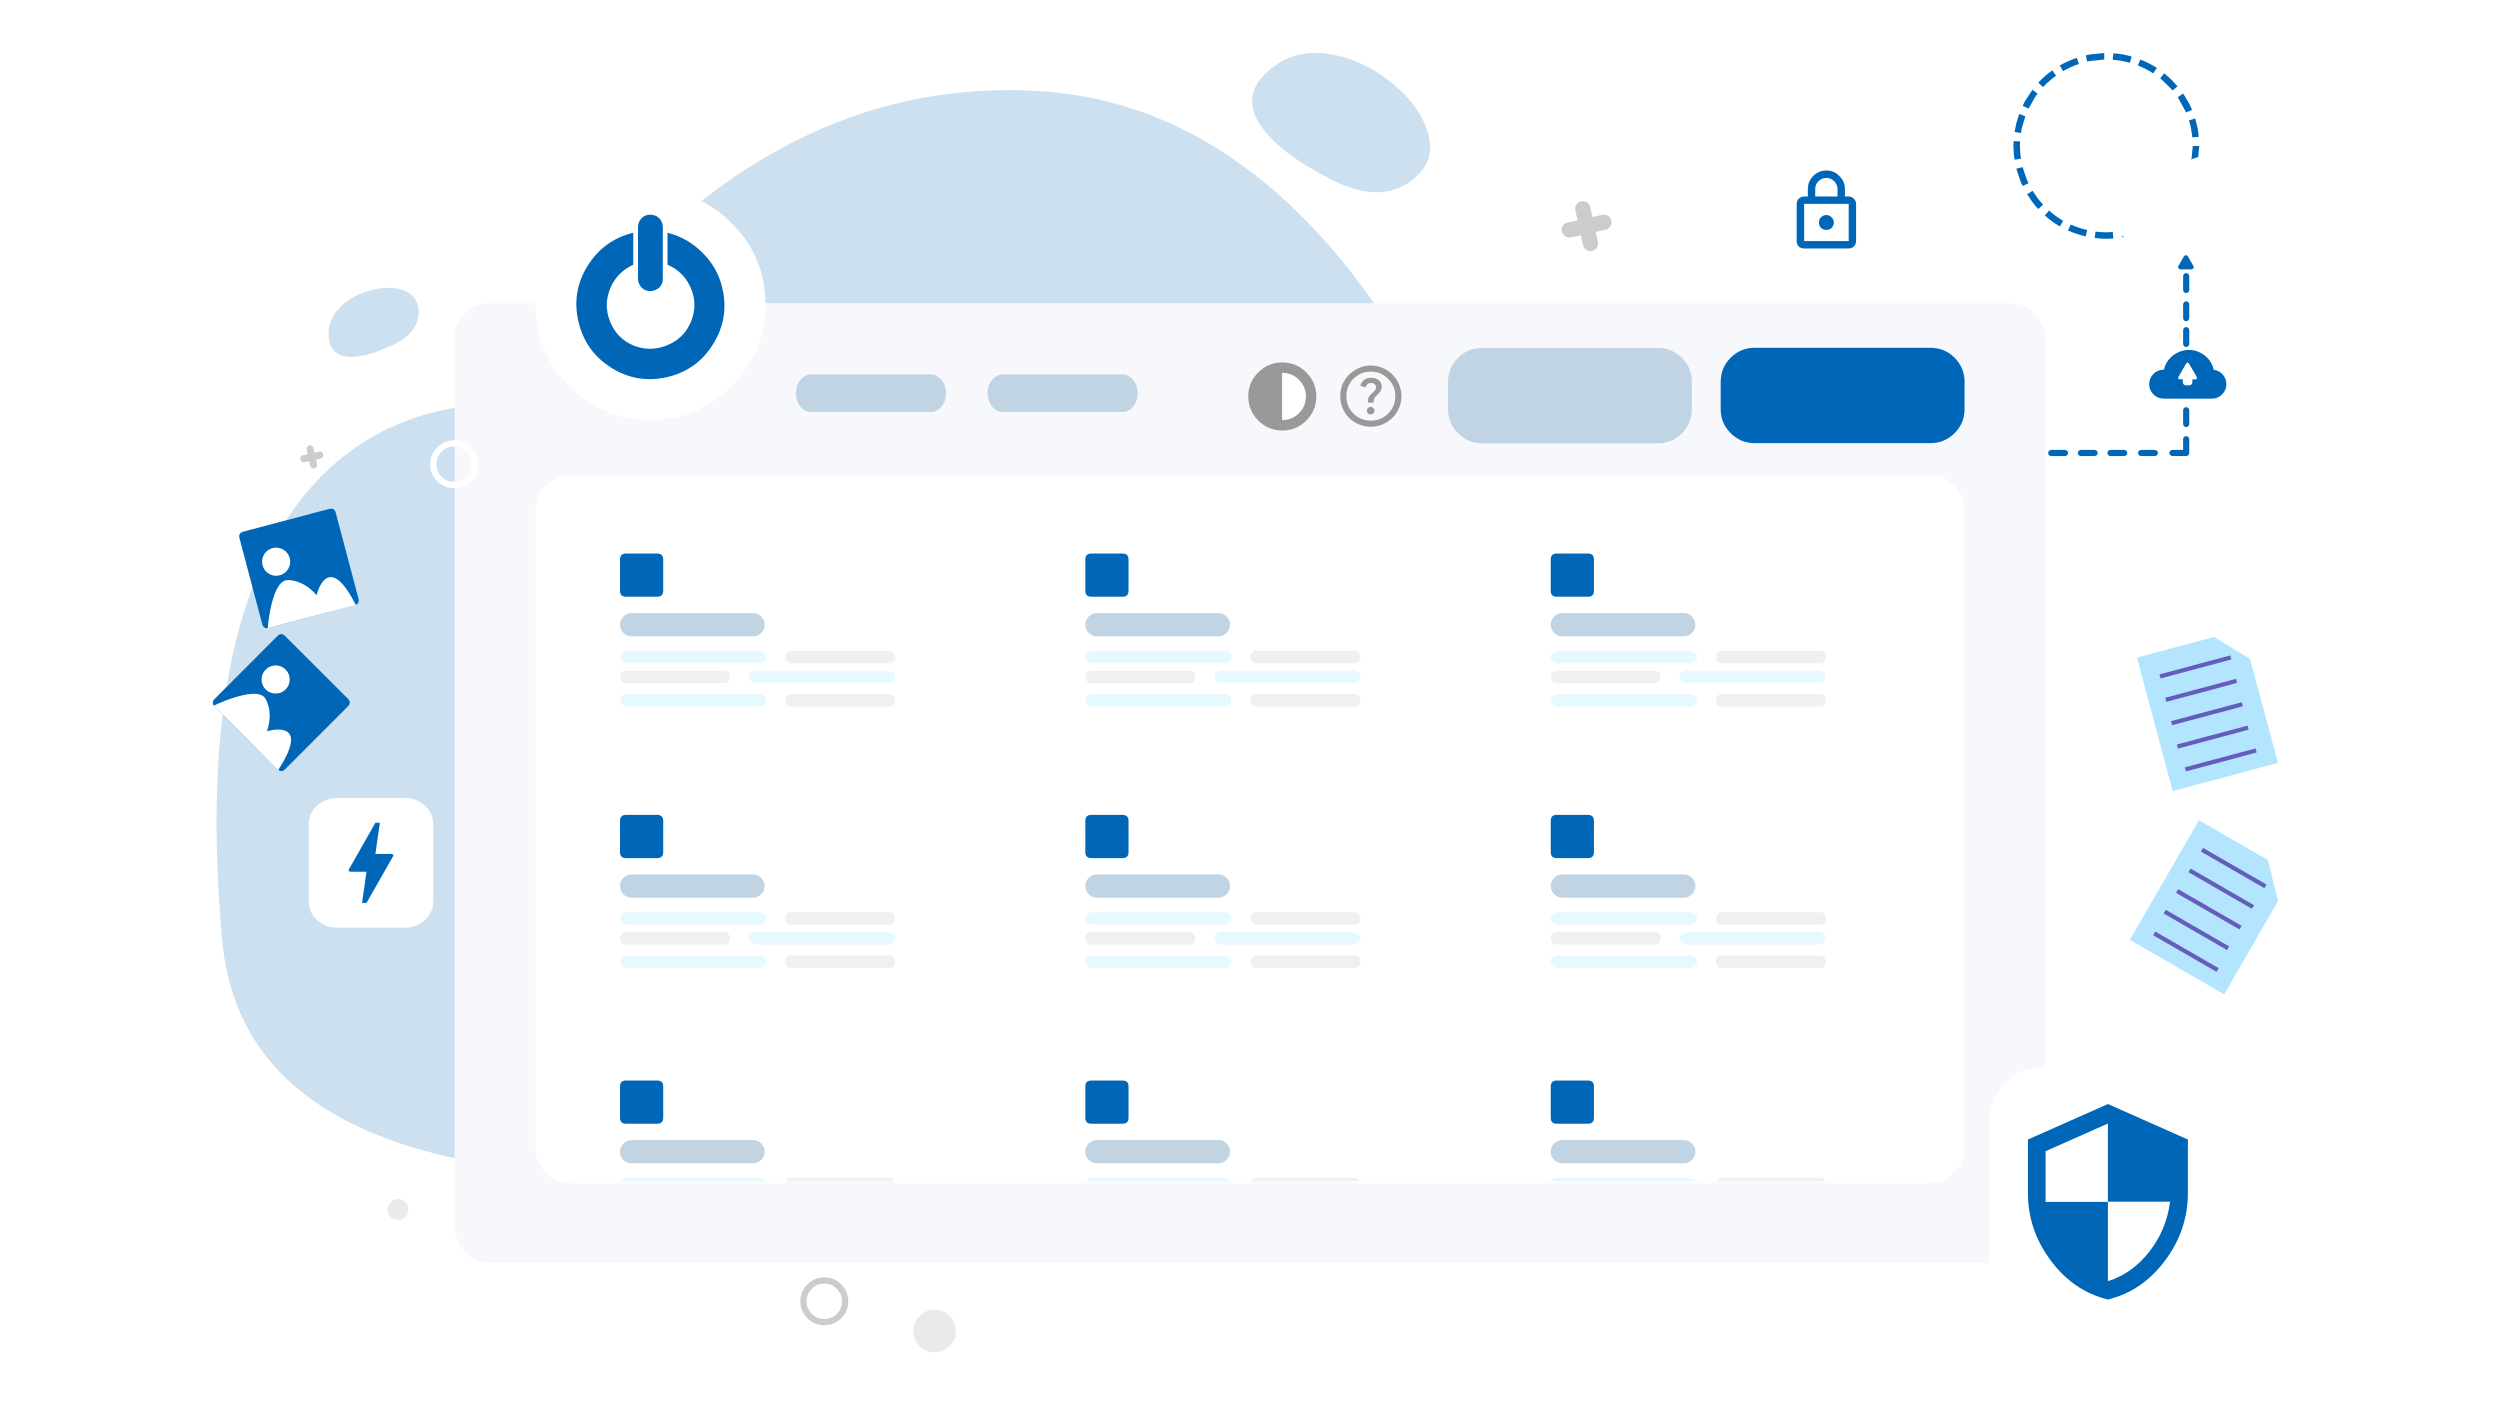 <svg xmlns="http://www.w3.org/2000/svg" preserveAspectRatio="none" width="1200" height="675"><defs><filter id="a" x="-20%" y="-20%" width="140%" height="140%" color-interpolation-filters="sRGB"><feFlood flood-color="#999" flood-opacity="1" result="result1"/><feGaussianBlur in="SourceGraphic" stdDeviation="2,2" result="result2"/><feComposite in2="result2" in="result1" operator="in" result="result3"/><feComposite in2="result3" in="SourceGraphic" result="result4"/></filter><filter id="c" x="-20%" y="-20%" width="140%" height="140%" color-interpolation-filters="sRGB"><feFlood flood-color="#666" flood-opacity=".6" result="result1"/><feGaussianBlur in="SourceGraphic" stdDeviation="1,1" result="result2"/><feComposite in2="result2" in="result1" operator="in" result="result3"/><feComposite in2="result3" in="SourceGraphic" result="result4"/></filter><filter id="d" x="-20%" y="-20%" width="140%" height="140%" color-interpolation-filters="sRGB"><feFlood flood-color="#666" flood-opacity="1" result="result1"/><feGaussianBlur in="SourceGraphic" stdDeviation="2,2" result="result2"/><feComposite in2="result2" in="result1" operator="in" result="result3"/><feComposite in2="result3" in="SourceGraphic" result="result4"/></filter><filter id="e" x="-24.776%" y="-24.194%" width="149.551%" height="148.387%" color-interpolation-filters="sRGB"><feFlood flood-color="#666" flood-opacity="1" result="result1"/><feGaussianBlur in="SourceGraphic" stdDeviation="2,2" result="result2"/><feComposite in2="result2" in="result1" operator="in" result="result3"/><feComposite in2="result3" in="SourceGraphic" result="result4"/></filter><filter id="f" x="-22.044%" y="-22.052%" width="144.089%" height="144.105%" color-interpolation-filters="sRGB"><feFlood flood-color="#666" flood-opacity="1" result="result1"/><feGaussianBlur in="SourceGraphic" stdDeviation="2,2" result="result2"/><feComposite in2="result2" in="result1" operator="in" result="result3"/><feComposite in2="result3" in="SourceGraphic" result="result4"/></filter><filter id="g" x="-22.408%" y="-32.016%" width="144.816%" height="164.032%" color-interpolation-filters="sRGB"><feFlood flood-color="#666" flood-opacity="1" result="result1"/><feGaussianBlur in="SourceGraphic" stdDeviation="2,2" result="result2"/><feComposite in2="result2" in="result1" operator="in" result="result3"/><feComposite in2="result3" in="SourceGraphic" result="result4"/></filter></defs><path fill="#0067B8" fill-opacity=".2" d="M178.6 139.2q-8.5 2.05-14.25 7.2-6.45 5.85-6.6 13.35-.2 12.1 11.85 11.55 7-.35 16-4.45l1.7-.7q14.95-6.45 13.5-18.3-.8-6.4-7.6-8.65-6.2-2.1-14.6 0m546.7 112.45q-14.95-7.45-21.15-22.85-27.9-68.25-68.8-113.85-60-66.85-137.55-71.3-82.55-4.7-153.15 46.8-45.9 33.45-79.7 84.4-5.7 8.65-14.7 13.8-8.95 5.15-19.3 5.75-21.9 1.3-41.45 9.85-26.6 11.75-45.35 35.9-50.7 65.4-37.45 211.5 20.8 225.95 780.4 0 .65-14.8-.5-36.4-2.35-43.2-11.65-77.1-13.05-47.45-38.35-69.6-31.5-27.7-80.3-13.95-16.1 4.45-31-2.95m-44.7-167.6q8.85-8.7 4.3-21.9-4.15-12.1-17.1-22.55-13.3-10.65-28.05-13.4-16.55-3-28.25 5.65-18.85 13.85-3.85 31.75 8.65 10.35 25.6 19.45 2.55 1.35 3.3 1.8 27.7 15.3 44.05-.8Z"/><path fill="#F6F8FC" d="M981.85 162.85q0-7.15-5.05-12.25-5.05-5.05-12.2-5.05H235.5q-7.15 0-12.25 5.05-5.05 5.1-5.05 12.25v426.1q0 7.15 5.05 12.2 5.1 5.1 12.25 5.1h729.1q7.15 0 12.2-5.1 5.05-5.05 5.05-12.2v-426.1Z"/><g filter="url(#a)"><path fill="#FFF" d="M273.167 107.161Q256.984 123.344 256.984 146.225q0 22.881 16.183 39.064 16.183 16.183 39.026 16.183 22.881 0 39.064-16.183 16.183-16.183 16.183-39.064 0-22.881-16.183-39.064-16.183-16.183-39.064-16.183-22.842 0-39.026 16.183Z"/><path fill="#0067B8" d="M346.7 138.212q-2.276-9.823-9.477-16.823-6.971-7.173-16.823-9.65v15.325q7.95 3.399 11.349 11.522 3.226 7.95-.173 16.073-3.428 7.95-11.551 11.148-7.921 3.226-16.073 0-7.921-3.399-11.148-11.522-3.197-7.95.202-16.073 3.197-7.547 10.946-11.148V111.74q-14.172 3.428-21.921 15.901-7.749 12.473-4.35 26.847 3.399 14.345 15.872 22.123 12.502 7.749 26.847 4.35 14.374-3.428 21.95-15.901 7.749-12.473 4.35-26.847Z"/><path fill="#0067B8" d="M318.141 109.104q0-2.458-1.702-4.348-1.702-1.702-4.348-1.702-2.458 0-4.159 1.702-1.702 1.891-1.702 4.348v24.578q0 2.458 1.702 4.348 1.702 1.702 4.159 1.702h.189q2.647-.189 4.348-1.891 1.702-1.891 1.512-4.348v-24.388Z"/></g><path fill="#FFF" d="M943 245.4q0-7.15-5.05-12.25-5.1-5.05-12.25-5.05H274.3q-7.15 0-12.2 5.05-5.05 5.1-5.05 12.25v305.3q0 7.15 5.05 12.2 5.05 5.1 12.2 5.1h651.4q7.15 0 12.25-5.1 5.05-5.05 5.05-12.2V245.4Z"/><path fill="#0067B8" d="M942.993 183.268q0-6.741-4.782-11.551-4.811-4.782-11.551-4.782h-84.4q-6.769 0-11.551 4.782-4.782 4.811-4.782 11.551v13.107q0 6.74 4.782 11.522 4.782 4.811 11.551 4.811H926.66q6.74 0 11.551-4.811 4.782-4.782 4.782-11.522V183.268Z"/><path fill="#C0D4E3" d="M812.1 196.45v-13.1q0-6.75-4.75-11.55-4.85-4.8-11.55-4.8h-84.4q-6.8 0-11.55 4.8-4.8 4.8-4.8 11.55v13.1q0 6.75 4.8 11.5 4.75 4.85 11.55 4.85h84.4q6.7 0 11.55-4.85 4.75-4.75 4.75-11.5Z"/><path fill="#999" d="M644.409 184.402q-1.095 2.794-1.095 5.732 0 3.082 1.095 5.732 1.267 2.794 3.169 4.695 1.988 1.988 4.695 3.14 2.65 1.123 5.732 1.123 2.996 0 5.732-1.123 2.708-1.239 4.609-3.14 1.988-1.901 3.169-4.695 1.181-2.794 1.181-5.732 0-2.794-1.181-5.732-1.239-2.708-3.169-4.638-1.901-1.901-4.609-3.14-2.938-1.181-5.732-1.181-2.938 0-5.732 1.181-2.708 1.239-4.695 3.14-1.901 1.93-3.169 4.638m5.214-2.564q3.457-3.457 8.382-3.457 4.839 0 8.296 3.457 3.457 3.457 3.457 8.296 0 4.926-3.457 8.354-3.37 3.399-8.296 3.399-5.012 0-8.382-3.399-3.37-3.37-3.37-8.354 0-4.926 3.37-8.296m6.481 15.267q0 .807.49 1.325.518.519 1.325.519.749 0 1.268-.518.576-.576.576-1.325 0-.662-.576-1.239-.605-.605-1.267-.605-.72 0-1.325.605-.49.518-.49 1.239m-.749-11.09q.086-.576.807-1.383.662-.807 1.988-.807 1.095 0 1.757.663.605.72.605 1.383 0 .72-.461 1.383-.374.605-1.095 1.181-1.613 1.469-1.988 2.218-.374.663-.374 2.621h2.736q0-1.095.202-1.901.374-.807 1.613-1.901.98-.951 1.469-1.757.605-.951.605-2.132 0-2.074-1.556-3.169-1.527-1.095-3.514-1.095-2.132 0-3.457 1.095-1.325 1.095-1.757 2.65l2.42.951ZM615.488 204.134v-27.682q-5.732 0-9.794 4.061-4.062 4.062-4.062 9.765 0 5.732 4.062 9.794 4.062 4.061 9.794 4.061Z"/><path fill="#FFF" d="M629.314 190.278q0-5.704-4.062-9.765t-9.765-4.062v27.682q5.704 0 9.765-4.061 4.062-4.062 4.062-9.794Z"/><path stroke="#999" stroke-width="5" stroke-linejoin="round" stroke-linecap="round" fill="none" d="M615.512 176.468q5.703 0 9.765 4.062 4.061 4.061 4.061 9.765 0 5.732-4.061 9.794-4.062 4.061-9.765 4.061-5.732 0-9.794-4.061-4.062-4.062-4.062-9.794 0-5.704 4.062-9.765 4.061-4.062 9.794-4.062Z"/><path fill="#C0D4E3" d="M384.2 182.346q-2.15 2.683-2.15 6.403t2.15 6.403q2.2 2.622 5.25 2.622h57.25q3.05 0 5.2-2.622 2.2-2.683 2.2-6.403 0-3.72-2.2-6.403-2.15-2.622-5.2-2.622h-57.25q-3.05 0-5.25 2.622ZM546.1 188.749q0-3.72-2.2-6.403-2.15-2.622-5.2-2.622h-57.25q-3.05 0-5.25 2.622-2.15 2.683-2.15 6.403 0 3.72 2.15 6.403 2.2 2.622 5.25 2.622h57.25q3.05 0 5.2-2.622 2.2-2.683 2.2-6.403Z"/><mask id="b"><path fill="#FFF" d="M1618.85 321.5q-8.8-8.8-21.2-8.8H466.95q-12.4 0-21.2 8.8-8.8 8.8-8.8 21.2v530q0 12.35 8.8 21.15 8.8 8.8 21.2 8.8h1130.7q12.4 0 21.2-8.8 8.8-8.8 8.8-21.15v-530q0-12.4-8.8-21.2Z" transform="translate(5.3 47.2) scale(.576)"/></mask><g mask="url(#b)"><g filter="url(#c)"><path fill="#FFF" d="M475.565 266.733q0-7.144-5.07-12.213t-12.214-5.07H294.983q-7.144 0-12.213 5.07T277.7 266.733v66.743q0 7.144 5.07 12.213t12.213 5.07H458.282q7.144 0 12.214-5.07t5.07-12.213v-66.743Z"/><path fill="#0067B8" d="M318.345 268.577q0-2.881-2.881-2.881h-14.979q-2.881 0-2.881 2.881v14.979q0 2.881 2.881 2.881h14.979q2.881 0 2.881-2.881v-14.979Z"/><path fill="#C0D4E3" d="M365.384 303.806q1.642-1.642 1.642-3.946 0-2.304-1.642-3.946-1.642-1.642-3.946-1.642H303.193q-2.304 0-3.946 1.642-1.642 1.642-1.642 3.946 0 2.304 1.642 3.946 1.642 1.642 3.946 1.642h58.245q2.304 0 3.946-1.642Z"/><path fill="#E6F9FF" d="M366.738 313.273q-1.066-.88-2.564-.88h-62.94q-1.498 0-2.564.88-1.066.88-1.066 2.118v.024q0 1.237 1.066 2.118 1.066.88 2.564.88h62.94q1.498 0 2.564-.88 1.066-.88 1.066-2.118v-.024q0-1.237-1.066-2.118Z"/><path fill="#F0F0F0" d="M377.684 317.546q.807.864 1.93.864h47.328q1.123 0 1.901-.864.806-.893.806-2.132v-.029q0-1.239-.806-2.103-.778-.893-1.901-.893H379.614q-1.123 0-1.93.893-.806.864-.806 2.103v.029q0 1.239.806 2.132Z"/><path fill="#E6F9FF" d="M428.583 322.818q-1.066-.893-2.564-.893h-62.94q-1.498 0-2.564.893-1.066.864-1.066 2.103v.029q0 1.239 1.066 2.132 1.066.864 2.564.864h62.94q1.498 0 2.564-.864 1.066-.893 1.066-2.132v-.029q0-1.239-1.066-2.103Z"/><path fill="#F0F0F0" d="M349.57 327.081q-.806.864-1.93.864h-47.327q-1.123 0-1.901-.864-.807-.893-.807-2.132v-.029q0-1.239.807-2.103.778-.893 1.901-.893h47.328q1.123 0 1.93.893.806.864.806 2.103v.029q0 1.239-.807 2.132Z"/><path fill="#E6F9FF" d="M366.738 334.042q-1.066-.88-2.564-.88h-62.94q-1.498 0-2.564.88-1.066.88-1.066 2.118v.024q0 1.237 1.066 2.118 1.066.88 2.564.88h62.94q1.498 0 2.564-.88 1.066-.88 1.066-2.118v-.024q0-1.237-1.066-2.118Z"/><path fill="#F0F0F0" d="M377.684 338.315q.807.864 1.93.864h47.328q1.123 0 1.901-.864.806-.893.806-2.132v-.029q0-1.239-.806-2.103-.778-.893-1.901-.893H379.614q-1.123 0-1.93.893-.806.864-.806 2.103v.029q0 1.239.806 2.132Z"/></g><g filter="url(#c)"><path fill="#FFF" d="M698.915 266.733q0-7.144-5.07-12.213t-12.214-5.07H518.333q-7.144 0-12.213 5.07t-5.07 12.213v66.743q0 7.144 5.07 12.213t12.213 5.07H681.632q7.144 0 12.214-5.07t5.07-12.213v-66.743Z"/><path fill="#0067B8" d="M541.695 268.577q0-2.881-2.881-2.881h-14.979q-2.881 0-2.881 2.881v14.979q0 2.881 2.881 2.881h14.979q2.881 0 2.881-2.881v-14.979Z"/><path fill="#C0D4E3" d="M588.734 303.806q1.642-1.642 1.642-3.946 0-2.304-1.642-3.946-1.642-1.642-3.946-1.642H526.543q-2.304 0-3.946 1.642-1.642 1.642-1.642 3.946 0 2.304 1.642 3.946 1.642 1.642 3.946 1.642h58.245q2.304 0 3.946-1.642Z"/><path fill="#E6F9FF" d="M590.088 313.273q-1.066-.88-2.564-.88h-62.94q-1.498 0-2.564.88-1.066.88-1.066 2.118v.024q0 1.237 1.066 2.118 1.066.88 2.564.88h62.94q1.498 0 2.564-.88 1.066-.88 1.066-2.118v-.024q0-1.237-1.066-2.118Z"/><path fill="#F0F0F0" d="M601.034 317.546q.807.864 1.93.864h47.328q1.123 0 1.901-.864.806-.893.806-2.132v-.029q0-1.239-.806-2.103-.778-.893-1.901-.893H602.964q-1.123 0-1.93.893-.806.864-.806 2.103v.029q0 1.239.806 2.132Z"/><path fill="#E6F9FF" d="M651.933 322.818q-1.066-.893-2.564-.893h-62.94q-1.498 0-2.564.893-1.066.864-1.066 2.103v.029q0 1.239 1.066 2.132 1.066.864 2.564.864h62.94q1.498 0 2.564-.864 1.066-.893 1.066-2.132v-.029q0-1.239-1.066-2.103Z"/><path fill="#F0F0F0" d="M572.92 327.081q-.806.864-1.93.864h-47.327q-1.123 0-1.901-.864-.807-.893-.807-2.132v-.029q0-1.239.807-2.103.778-.893 1.901-.893h47.328q1.123 0 1.93.893.806.864.806 2.103v.029q0 1.239-.807 2.132Z"/><path fill="#E6F9FF" d="M590.088 334.042q-1.066-.88-2.564-.88h-62.94q-1.498 0-2.564.88-1.066.88-1.066 2.118v.024q0 1.237 1.066 2.118 1.066.88 2.564.88h62.94q1.498 0 2.564-.88 1.066-.88 1.066-2.118v-.024q0-1.237-1.066-2.118Z"/><path fill="#F0F0F0" d="M601.034 338.315q.807.864 1.93.864h47.328q1.123 0 1.901-.864.806-.893.806-2.132v-.029q0-1.239-.806-2.103-.778-.893-1.901-.893H602.964q-1.123 0-1.93.893-.806.864-.806 2.103v.029q0 1.239.806 2.132Z"/></g><g filter="url(#c)"><path fill="#FFF" d="M922.315 266.733q0-7.144-5.07-12.213t-12.214-5.07H741.733q-7.144 0-12.213 5.07t-5.07 12.213v66.743q0 7.144 5.07 12.213t12.213 5.07H905.032q7.144 0 12.214-5.07t5.07-12.213v-66.743Z"/><path fill="#0067B8" d="M765.095 268.577q0-2.881-2.881-2.881h-14.979q-2.881 0-2.881 2.881v14.979q0 2.881 2.881 2.881h14.979q2.881 0 2.881-2.881v-14.979Z"/><path fill="#C0D4E3" d="M812.134 303.806q1.642-1.642 1.642-3.946 0-2.304-1.642-3.946-1.642-1.642-3.946-1.642H749.943q-2.304 0-3.946 1.642-1.642 1.642-1.642 3.946 0 2.304 1.642 3.946 1.642 1.642 3.946 1.642h58.245q2.304 0 3.946-1.642Z"/><path fill="#E6F9FF" d="M813.488 313.273q-1.066-.88-2.564-.88h-62.94q-1.498 0-2.564.88-1.066.88-1.066 2.118v.024q0 1.237 1.066 2.118 1.066.88 2.564.88h62.94q1.498 0 2.564-.88 1.066-.88 1.066-2.118v-.024q0-1.237-1.066-2.118Z"/><path fill="#F0F0F0" d="M824.434 317.546q.807.864 1.93.864h47.328q1.123 0 1.901-.864.806-.893.806-2.132v-.029q0-1.239-.806-2.103-.778-.893-1.901-.893H826.364q-1.123 0-1.93.893-.806.864-.806 2.103v.029q0 1.239.806 2.132Z"/><path fill="#E6F9FF" d="M875.333 322.818q-1.066-.893-2.564-.893h-62.94q-1.498 0-2.564.893-1.066.864-1.066 2.103v.029q0 1.239 1.066 2.132 1.066.864 2.564.864h62.94q1.498 0 2.564-.864 1.066-.893 1.066-2.132v-.029q0-1.239-1.066-2.103Z"/><path fill="#F0F0F0" d="M796.32 327.081q-.806.864-1.93.864h-47.327q-1.123 0-1.901-.864-.807-.893-.807-2.132v-.029q0-1.239.807-2.103.778-.893 1.901-.893h47.328q1.123 0 1.93.893.806.864.806 2.103v.029q0 1.239-.807 2.132Z"/><path fill="#E6F9FF" d="M813.488 334.042q-1.066-.88-2.564-.88h-62.94q-1.498 0-2.564.88-1.066.88-1.066 2.118v.024q0 1.237 1.066 2.118 1.066.88 2.564.88h62.94q1.498 0 2.564-.88 1.066-.88 1.066-2.118v-.024q0-1.237-1.066-2.118Z"/><path fill="#F0F0F0" d="M824.434 338.315q.807.864 1.93.864h47.328q1.123 0 1.901-.864.806-.893.806-2.132v-.029q0-1.239-.806-2.103-.778-.893-1.901-.893H826.364q-1.123 0-1.93.893-.806.864-.806 2.103v.029q0 1.239.806 2.132Z"/></g><g filter="url(#c)"><path fill="#FFF" d="M475.565 392.183q0-7.144-5.07-12.213T458.282 374.9H294.983q-7.144 0-12.213 5.07T277.7 392.183v66.743q0 7.144 5.07 12.213t12.213 5.07H458.282q7.144 0 12.214-5.07t5.07-12.213v-66.743Z"/><path fill="#0067B8" d="M318.345 394.027q0-2.881-2.881-2.881h-14.979q-2.881 0-2.881 2.881v14.979q0 2.881 2.881 2.881h14.979q2.881 0 2.881-2.881v-14.979Z"/><path fill="#C0D4E3" d="M365.384 429.256q1.642-1.642 1.642-3.946 0-2.304-1.642-3.946-1.642-1.642-3.946-1.642H303.193q-2.304 0-3.946 1.642-1.642 1.642-1.642 3.946 0 2.304 1.642 3.946 1.642 1.642 3.946 1.642h58.245q2.304 0 3.946-1.642Z"/><path fill="#E6F9FF" d="M366.738 438.723q-1.066-.88-2.564-.88h-62.94q-1.498 0-2.564.88-1.066.88-1.066 2.118v.024q0 1.237 1.066 2.118 1.066.88 2.564.88h62.94q1.498 0 2.564-.88 1.066-.88 1.066-2.118v-.024q0-1.237-1.066-2.118Z"/><path fill="#F0F0F0" d="M377.684 442.996q.807.864 1.93.864h47.328q1.123 0 1.901-.864.806-.893.806-2.132v-.029q0-1.239-.806-2.103-.778-.893-1.901-.893H379.614q-1.123 0-1.93.893-.806.864-.806 2.103v.029q0 1.239.806 2.132Z"/><path fill="#E6F9FF" d="M428.583 448.268q-1.066-.893-2.564-.893h-62.94q-1.498 0-2.564.893-1.066.864-1.066 2.103v.029q0 1.239 1.066 2.132 1.066.864 2.564.864h62.94q1.498 0 2.564-.864 1.066-.893 1.066-2.132v-.029q0-1.239-1.066-2.103Z"/><path fill="#F0F0F0" d="M349.57 452.531q-.806.864-1.93.864h-47.327q-1.123 0-1.901-.864-.807-.893-.807-2.132v-.029q0-1.239.807-2.103.778-.893 1.901-.893h47.328q1.123 0 1.93.893.806.864.806 2.103v.029q0 1.239-.807 2.132Z"/><path fill="#E6F9FF" d="M366.738 459.492q-1.066-.88-2.564-.88h-62.94q-1.498 0-2.564.88-1.066.88-1.066 2.118v.024q0 1.237 1.066 2.118 1.066.88 2.564.88h62.94q1.498 0 2.564-.88 1.066-.88 1.066-2.118v-.024q0-1.237-1.066-2.118Z"/><path fill="#F0F0F0" d="M377.684 463.765q.807.864 1.93.864h47.328q1.123 0 1.901-.864.806-.893.806-2.132v-.029q0-1.239-.806-2.103-.778-.893-1.901-.893H379.614q-1.123 0-1.93.893-.806.864-.806 2.103v.029q0 1.239.806 2.132Z"/></g><g filter="url(#c)"><path fill="#FFF" d="M698.915 392.183q0-7.144-5.07-12.213T681.632 374.9H518.333q-7.144 0-12.213 5.07t-5.07 12.213v66.743q0 7.144 5.07 12.213t12.213 5.07H681.632q7.144 0 12.214-5.07t5.07-12.213v-66.743Z"/><path fill="#0067B8" d="M541.695 394.027q0-2.881-2.881-2.881h-14.979q-2.881 0-2.881 2.881v14.979q0 2.881 2.881 2.881h14.979q2.881 0 2.881-2.881v-14.979Z"/><path fill="#C0D4E3" d="M588.734 429.256q1.642-1.642 1.642-3.946 0-2.304-1.642-3.946-1.642-1.642-3.946-1.642H526.543q-2.304 0-3.946 1.642-1.642 1.642-1.642 3.946 0 2.304 1.642 3.946 1.642 1.642 3.946 1.642h58.245q2.304 0 3.946-1.642Z"/><path fill="#E6F9FF" d="M590.088 438.723q-1.066-.88-2.564-.88h-62.94q-1.498 0-2.564.88-1.066.88-1.066 2.118v.024q0 1.237 1.066 2.118 1.066.88 2.564.88h62.94q1.498 0 2.564-.88 1.066-.88 1.066-2.118v-.024q0-1.237-1.066-2.118Z"/><path fill="#F0F0F0" d="M601.034 442.996q.807.864 1.93.864h47.328q1.123 0 1.901-.864.806-.893.806-2.132v-.029q0-1.239-.806-2.103-.778-.893-1.901-.893H602.964q-1.123 0-1.93.893-.806.864-.806 2.103v.029q0 1.239.806 2.132Z"/><path fill="#E6F9FF" d="M651.933 448.268q-1.066-.893-2.564-.893h-62.94q-1.498 0-2.564.893-1.066.864-1.066 2.103v.029q0 1.239 1.066 2.132 1.066.864 2.564.864h62.94q1.498 0 2.564-.864 1.066-.893 1.066-2.132v-.029q0-1.239-1.066-2.103Z"/><path fill="#F0F0F0" d="M572.92 452.531q-.806.864-1.93.864h-47.327q-1.123 0-1.901-.864-.807-.893-.807-2.132v-.029q0-1.239.807-2.103.778-.893 1.901-.893h47.328q1.123 0 1.93.893.806.864.806 2.103v.029q0 1.239-.807 2.132Z"/><path fill="#E6F9FF" d="M590.088 459.492q-1.066-.88-2.564-.88h-62.94q-1.498 0-2.564.88-1.066.88-1.066 2.118v.024q0 1.237 1.066 2.118 1.066.88 2.564.88h62.94q1.498 0 2.564-.88 1.066-.88 1.066-2.118v-.024q0-1.237-1.066-2.118Z"/><path fill="#F0F0F0" d="M601.034 463.765q.807.864 1.93.864h47.328q1.123 0 1.901-.864.806-.893.806-2.132v-.029q0-1.239-.806-2.103-.778-.893-1.901-.893H602.964q-1.123 0-1.93.893-.806.864-.806 2.103v.029q0 1.239.806 2.132Z"/></g><g filter="url(#c)"><path fill="#FFF" d="M922.315 392.183q0-7.144-5.07-12.213T905.032 374.9H741.733q-7.144 0-12.213 5.07t-5.07 12.213v66.743q0 7.144 5.07 12.213t12.213 5.07H905.032q7.144 0 12.214-5.07t5.07-12.213v-66.743Z"/><path fill="#0067B8" d="M765.095 394.027q0-2.881-2.881-2.881h-14.979q-2.881 0-2.881 2.881v14.979q0 2.881 2.881 2.881h14.979q2.881 0 2.881-2.881v-14.979Z"/><path fill="#C0D4E3" d="M812.134 429.256q1.642-1.642 1.642-3.946 0-2.304-1.642-3.946-1.642-1.642-3.946-1.642H749.943q-2.304 0-3.946 1.642-1.642 1.642-1.642 3.946 0 2.304 1.642 3.946 1.642 1.642 3.946 1.642h58.245q2.304 0 3.946-1.642Z"/><path fill="#E6F9FF" d="M813.488 438.723q-1.066-.88-2.564-.88h-62.94q-1.498 0-2.564.88-1.066.88-1.066 2.118v.024q0 1.237 1.066 2.118 1.066.88 2.564.88h62.94q1.498 0 2.564-.88 1.066-.88 1.066-2.118v-.024q0-1.237-1.066-2.118Z"/><path fill="#F0F0F0" d="M824.434 442.996q.807.864 1.93.864h47.328q1.123 0 1.901-.864.806-.893.806-2.132v-.029q0-1.239-.806-2.103-.778-.893-1.901-.893H826.364q-1.123 0-1.93.893-.806.864-.806 2.103v.029q0 1.239.806 2.132Z"/><path fill="#E6F9FF" d="M875.333 448.268q-1.066-.893-2.564-.893h-62.94q-1.498 0-2.564.893-1.066.864-1.066 2.103v.029q0 1.239 1.066 2.132 1.066.864 2.564.864h62.94q1.498 0 2.564-.864 1.066-.893 1.066-2.132v-.029q0-1.239-1.066-2.103Z"/><path fill="#F0F0F0" d="M796.32 452.531q-.806.864-1.93.864h-47.327q-1.123 0-1.901-.864-.807-.893-.807-2.132v-.029q0-1.239.807-2.103.778-.893 1.901-.893h47.328q1.123 0 1.93.893.806.864.806 2.103v.029q0 1.239-.807 2.132Z"/><path fill="#E6F9FF" d="M813.488 459.492q-1.066-.88-2.564-.88h-62.94q-1.498 0-2.564.88-1.066.88-1.066 2.118v.024q0 1.237 1.066 2.118 1.066.88 2.564.88h62.94q1.498 0 2.564-.88 1.066-.88 1.066-2.118v-.024q0-1.237-1.066-2.118Z"/><path fill="#F0F0F0" d="M824.434 463.765q.807.864 1.93.864h47.328q1.123 0 1.901-.864.806-.893.806-2.132v-.029q0-1.239-.806-2.103-.778-.893-1.901-.893H826.364q-1.123 0-1.93.893-.806.864-.806 2.103v.029q0 1.239.806 2.132Z"/></g><g filter="url(#c)"><path fill="#FFF" d="M475.565 519.683q0-7.144-5.07-12.213T458.282 502.4H294.983q-7.144 0-12.213 5.07T277.7 519.683v66.743q0 7.144 5.07 12.213t12.213 5.07H458.282q7.144 0 12.214-5.07t5.07-12.213v-66.743Z"/><path fill="#0067B8" d="M318.345 521.527q0-2.881-2.881-2.881h-14.979q-2.881 0-2.881 2.881v14.979q0 2.881 2.881 2.881h14.979q2.881 0 2.881-2.881v-14.979Z"/><path fill="#C0D4E3" d="M365.384 556.756q1.642-1.642 1.642-3.946 0-2.304-1.642-3.946-1.642-1.642-3.946-1.642H303.193q-2.304 0-3.946 1.642-1.642 1.642-1.642 3.946 0 2.304 1.642 3.946 1.642 1.642 3.946 1.642h58.245q2.304 0 3.946-1.642Z"/><path fill="#E6F9FF" d="M366.738 566.223q-1.066-.88-2.564-.88h-62.94q-1.498 0-2.564.88-1.066.88-1.066 2.118v.024q0 1.237 1.066 2.118 1.066.88 2.564.88h62.94q1.498 0 2.564-.88 1.066-.88 1.066-2.118v-.024q0-1.237-1.066-2.118Z"/><path fill="#F0F0F0" d="M377.684 570.496q.807.864 1.93.864h47.328q1.123 0 1.901-.864.806-.893.806-2.132v-.029q0-1.239-.806-2.103-.778-.893-1.901-.893H379.614q-1.123 0-1.93.893-.806.864-.806 2.103v.029q0 1.239.806 2.132Z"/><path fill="#E6F9FF" d="M428.583 575.768q-1.066-.893-2.564-.893h-62.94q-1.498 0-2.564.893-1.066.864-1.066 2.103v.029q0 1.239 1.066 2.132 1.066.864 2.564.864h62.94q1.498 0 2.564-.864 1.066-.893 1.066-2.132v-.029q0-1.239-1.066-2.103Z"/><path fill="#F0F0F0" d="M349.57 580.031q-.806.864-1.93.864h-47.327q-1.123 0-1.901-.864-.807-.893-.807-2.132v-.029q0-1.239.807-2.103.778-.893 1.901-.893h47.328q1.123 0 1.93.893.806.864.806 2.103v.029q0 1.239-.807 2.132Z"/><path fill="#E6F9FF" d="M366.738 586.992q-1.066-.88-2.564-.88h-62.94q-1.498 0-2.564.88-1.066.88-1.066 2.118v.024q0 1.237 1.066 2.118 1.066.88 2.564.88h62.94q1.498 0 2.564-.88 1.066-.88 1.066-2.118v-.024q0-1.237-1.066-2.118Z"/><path fill="#F0F0F0" d="M377.684 591.265q.807.864 1.93.864h47.328q1.123 0 1.901-.864.806-.893.806-2.132v-.029q0-1.239-.806-2.103-.778-.893-1.901-.893H379.614q-1.123 0-1.93.893-.806.864-.806 2.103v.029q0 1.239.806 2.132Z"/></g><g filter="url(#c)"><path fill="#FFF" d="M698.915 519.683q0-7.144-5.07-12.213T681.632 502.4H518.333q-7.144 0-12.213 5.07t-5.07 12.213v66.743q0 7.144 5.07 12.213t12.213 5.07H681.632q7.144 0 12.214-5.07t5.07-12.213v-66.743Z"/><path fill="#0067B8" d="M541.695 521.527q0-2.881-2.881-2.881h-14.979q-2.881 0-2.881 2.881v14.979q0 2.881 2.881 2.881h14.979q2.881 0 2.881-2.881v-14.979Z"/><path fill="#C0D4E3" d="M588.734 556.756q1.642-1.642 1.642-3.946 0-2.304-1.642-3.946-1.642-1.642-3.946-1.642H526.543q-2.304 0-3.946 1.642-1.642 1.642-1.642 3.946 0 2.304 1.642 3.946 1.642 1.642 3.946 1.642h58.245q2.304 0 3.946-1.642Z"/><path fill="#E6F9FF" d="M590.088 566.223q-1.066-.88-2.564-.88h-62.94q-1.498 0-2.564.88-1.066.88-1.066 2.118v.024q0 1.237 1.066 2.118 1.066.88 2.564.88h62.94q1.498 0 2.564-.88 1.066-.88 1.066-2.118v-.024q0-1.237-1.066-2.118Z"/><path fill="#F0F0F0" d="M601.034 570.496q.807.864 1.93.864h47.328q1.123 0 1.901-.864.806-.893.806-2.132v-.029q0-1.239-.806-2.103-.778-.893-1.901-.893H602.964q-1.123 0-1.93.893-.806.864-.806 2.103v.029q0 1.239.806 2.132Z"/><path fill="#E6F9FF" d="M651.933 575.768q-1.066-.893-2.564-.893h-62.94q-1.498 0-2.564.893-1.066.864-1.066 2.103v.029q0 1.239 1.066 2.132 1.066.864 2.564.864h62.94q1.498 0 2.564-.864 1.066-.893 1.066-2.132v-.029q0-1.239-1.066-2.103Z"/><path fill="#F0F0F0" d="M572.92 580.031q-.806.864-1.93.864h-47.327q-1.123 0-1.901-.864-.807-.893-.807-2.132v-.029q0-1.239.807-2.103.778-.893 1.901-.893h47.328q1.123 0 1.93.893.806.864.806 2.103v.029q0 1.239-.807 2.132Z"/><path fill="#E6F9FF" d="M590.088 586.992q-1.066-.88-2.564-.88h-62.94q-1.498 0-2.564.88-1.066.88-1.066 2.118v.024q0 1.237 1.066 2.118 1.066.88 2.564.88h62.94q1.498 0 2.564-.88 1.066-.88 1.066-2.118v-.024q0-1.237-1.066-2.118Z"/><path fill="#F0F0F0" d="M601.034 591.265q.807.864 1.93.864h47.328q1.123 0 1.901-.864.806-.893.806-2.132v-.029q0-1.239-.806-2.103-.778-.893-1.901-.893H602.964q-1.123 0-1.93.893-.806.864-.806 2.103v.029q0 1.239.806 2.132Z"/></g><g filter="url(#c)"><path fill="#FFF" d="M922.315 519.683q0-7.144-5.07-12.213T905.032 502.4H741.733q-7.144 0-12.213 5.07t-5.07 12.213v66.743q0 7.144 5.07 12.213t12.213 5.07H905.032q7.144 0 12.214-5.07t5.07-12.213v-66.743Z"/><path fill="#0067B8" d="M765.095 521.527q0-2.881-2.881-2.881h-14.979q-2.881 0-2.881 2.881v14.979q0 2.881 2.881 2.881h14.979q2.881 0 2.881-2.881v-14.979Z"/><path fill="#C0D4E3" d="M812.134 556.756q1.642-1.642 1.642-3.946 0-2.304-1.642-3.946-1.642-1.642-3.946-1.642H749.943q-2.304 0-3.946 1.642-1.642 1.642-1.642 3.946 0 2.304 1.642 3.946 1.642 1.642 3.946 1.642h58.245q2.304 0 3.946-1.642Z"/><path fill="#E6F9FF" d="M813.488 566.223q-1.066-.88-2.564-.88h-62.94q-1.498 0-2.564.88-1.066.88-1.066 2.118v.024q0 1.237 1.066 2.118 1.066.88 2.564.88h62.94q1.498 0 2.564-.88 1.066-.88 1.066-2.118v-.024q0-1.237-1.066-2.118Z"/><path fill="#F0F0F0" d="M824.434 570.496q.807.864 1.93.864h47.328q1.123 0 1.901-.864.806-.893.806-2.132v-.029q0-1.239-.806-2.103-.778-.893-1.901-.893H826.364q-1.123 0-1.93.893-.806.864-.806 2.103v.029q0 1.239.806 2.132Z"/><path fill="#E6F9FF" d="M875.333 575.768q-1.066-.893-2.564-.893h-62.94q-1.498 0-2.564.893-1.066.864-1.066 2.103v.029q0 1.239 1.066 2.132 1.066.864 2.564.864h62.94q1.498 0 2.564-.864 1.066-.893 1.066-2.132v-.029q0-1.239-1.066-2.103Z"/><path fill="#F0F0F0" d="M796.32 580.031q-.806.864-1.93.864h-47.327q-1.123 0-1.901-.864-.807-.893-.807-2.132v-.029q0-1.239.807-2.103.778-.893 1.901-.893h47.328q1.123 0 1.93.893.806.864.806 2.103v.029q0 1.239-.807 2.132Z"/><path fill="#E6F9FF" d="M813.488 586.992q-1.066-.88-2.564-.88h-62.94q-1.498 0-2.564.88-1.066.88-1.066 2.118v.024q0 1.237 1.066 2.118 1.066.88 2.564.88h62.94q1.498 0 2.564-.88 1.066-.88 1.066-2.118v-.024q0-1.237-1.066-2.118Z"/><path fill="#F0F0F0" d="M824.434 591.265q.807.864 1.93.864h47.328q1.123 0 1.901-.864.806-.893.806-2.132v-.029q0-1.239-.806-2.103-.778-.893-1.901-.893H826.364q-1.123 0-1.93.893-.806.864-.806 2.103v.029q0 1.239.806 2.132Z"/></g></g><g filter="url(#d)"><path fill="#FFF" d="M1068.666 538.084q0-10.699-7.593-18.291-7.593-7.593-18.291-7.593h-61.949q-10.699 0-18.291 7.593-7.593 7.593-7.593 18.291v77.479q0 10.699 7.593 18.291 7.593 7.593 18.291 7.593h61.949q10.699 0 18.291-7.593 7.593-7.593 7.593-18.291v-77.479Z"/><path fill="#0067B8" d="M1050.187 572.569V546.973l-38.394-17.037-38.394 17.037v25.596q0 17.837 10.958 32.475 10.958 14.718 27.436 18.717 16.477-3.999 27.436-18.717 10.958-14.638 10.958-32.475m-8.559 4.239q-1.68 13.358-9.838 23.836-8.239 10.638-19.997 14.318v-38.074h-29.915v-24.316l29.915-13.278v37.514h29.835Z"/></g><g filter="url(#e)"><path fill="#FFF" d="M207.937 395.511q0-5.151-3.988-8.806-3.988-3.655-9.607-3.655h-32.538q-5.619 0-9.607 3.655-3.988 3.655-3.988 8.806V432.81q0 5.15 3.988 8.806t9.607 3.655h32.538q5.619 0 9.607-3.655 3.988-3.655 3.988-8.806v-37.299Z"/><path fill="#0067B8" d="M188.71 410.956q.161-.361-.04-.682-.241-.401-.963-.401h-7.502l2.126-14.964h-2.126l-12.437 21.865.04-.12-.201.361q-.762 1.404.843 1.404h7.462l-2.126 15.004h2.126l12.798-22.466Z"/></g><g filter="url(#f)" transform="matrix(.415 0 0 .415 849.8 67.75)"><path fill="#FFF" d="M153.01 79.022q0-36.584-25.802-62.386T64.759-9.166q-36.584 0-62.386 25.802-25.802 25.802-25.802 62.386 0 36.646 25.802 62.449 25.802 25.802 62.386 25.802 36.646 0 62.449-25.802 25.802-25.802 25.802-62.449Z"/><path fill="#0067B8" d="M86.19 55.398q0-8.816-6.417-15.038-6.028-6.417-15.038-6.417T49.502 40.359q-6.223 6.028-6.223 15.038v8.621H39.001q-3.695 0-6.287 2.593Q30.38 68.945 30.38 72.575v42.976q0 3.824 2.333 6.223 2.398 2.333 6.287 2.333h51.532q3.63 0 5.963-2.333 2.593-2.593 2.593-6.223V72.575q0-3.435-2.593-5.963-2.528-2.593-5.963-2.593h-4.343v-8.621m-12.445-9.01q3.889 3.889 3.889 9.01v8.621H51.836v-8.621q0-5.38 3.695-9.01 3.824-3.824 9.204-3.824 5.186 0 9.01 3.824m-34.744 69.163V72.575h51.532v42.976h-51.532M58.512 88.067q-2.333 2.334-2.333 6.028 0 3.824 2.333 6.223 2.333 2.333 6.223 2.333 3.63 0 6.028-2.333 2.593-2.593 2.593-6.223 0-3.436-2.593-6.028-2.593-2.593-6.028-2.593-3.63 0-6.223 2.593Z"/></g><path fill="#E9EAEA" d="M191.049 575.582q-2.062 0-3.531 1.469-1.469 1.469-1.469 3.531 0 2.094 1.469 3.531 1.469 1.469 3.531 1.469 2.094 0 3.531-1.469 1.469-1.437 1.469-3.531 0-2.062-1.469-3.531-1.438-1.469-3.531-1.469Z"/><path stroke="#FFF" stroke-width="3" stroke-miterlimit="10" fill="none" d="M217.977 212.834q4.156 0 7.062 2.937 2.938 2.937 2.938 7.062 0 4.156-2.938 7.062-2.906 2.937-7.062 2.937-4.156 0-7.062-2.937-2.937-2.906-2.937-7.062 0-4.125 2.937-7.062 2.906-2.937 7.062-2.937Z"/><path fill="#0067B8" d="m1051.717 78.291.816-8.256h3.12l-.864 8.88-3.072-.624ZM1047.446 89.907l3.216-7.632 2.976.96-1.536 4.176q-.384 1.104-1.968 3.984l-2.688-1.488ZM1045.334 93.362l2.592 1.776q-.96 1.2-2.736 3.552l-1.488 1.68q-1.008 1.104-1.584 1.584l-2.16-2.208q.864-.768 1.44-1.488l1.392-1.584q1.68-2.208 2.544-3.312ZM1031.318 109.73l-1.392-2.784 3.6-2.064q1.056-.624 1.728-1.2l1.68-1.248 1.92 2.448-1.776 1.344q-.672.576-1.872 1.248l-3.888 2.256ZM1018.743 113.906l-.528-3.072q1.68-.24 4.032-.912l.96-.24 2.88-1.056 1.152 2.88-3.168 1.152-1.104.24q-2.112.672-4.224 1.008ZM1014.375 114.482q-4.368.336-8.928-.24l.384-3.072q4.416.528 8.304.192l.24 3.12ZM1001.128 113.474q-4.32-1.008-8.448-2.832l1.248-2.88q3.696 1.68 7.92 2.64l-.72 3.072ZM988.744 108.674q-1.824-1.008-3.792-2.448-1.68-1.2-3.456-2.832l2.112-2.352q1.68 1.632 3.168 2.64 1.344 1.008 3.504 2.304l-1.536 2.688ZM975.641 91.587l2.352 3.408q1.104 1.44 1.296 1.68l1.392 1.536-2.304 2.112-1.488-1.632q-.912-1.2-1.392-1.776l-2.496-3.696 2.64-1.632ZM967.817 80.979l3.024-.768 1.968 5.856.912 1.872-2.832 1.344-.96-2.016-2.112-6.288ZM969.545 69.987l.24 4.128q0 .096.288 2.064l-3.072.48-.336-2.208-.24-4.464.144-2.256 3.12.144-.144 2.112ZM972.137 55.828l-1.728 5.952-.336 2.064-3.072-.48.864-4.368 1.344-4.272 2.928 1.104ZM971.849 48.772l3.744-5.712 2.448 1.92-1.248 1.68-3.072 5.472-2.832-1.344.96-2.016ZM978.376 39.701q1.344-1.488 3.216-3.168 1.728-1.536 3.504-2.736l1.824 2.544q-1.536 1.008-3.264 2.592-1.44 1.152-2.976 2.88l-2.304-2.112ZM988.696 31.397q3.84-2.16 8.208-3.648l.96 2.928q-4.032 1.392-7.584 3.456l-1.584-2.736ZM1003.384 26.117l6.624-.672.048 3.12-7.248.768-.96.24-.672-3.024 2.208-.432ZM1014.135 28.709l.24-3.12q4.416.288 8.832 1.536l-.864 3.024q-4.032-1.152-8.208-1.44ZM1027.334 28.565q3.84 1.44 7.968 4.032l-1.728 2.64q-3.312-2.208-7.392-3.792l1.152-2.88ZM1042.886 43.397l-4.464-4.416q-.48-.528-1.536-1.392l1.92-2.4q.96.72 1.68 1.44l1.68 1.488q.384.384 3.072 3.312l-2.352 1.968ZM1047.926 44.884l2.304 3.84q.816 1.296 1.968 4.032l-2.88 1.2-3.984-7.296 2.592-1.776ZM1054.789 61.156q.336 1.44.624 4.512l-3.072.288-.624-4.128q-.096-.816-.432-2.016l-.576-2.016 2.976-.96 1.104 4.32Z"/><g filter="url(#g)"><path fill="#FFF" d="M1072.881 85.995q5.376 0 9.168 4.32 3.792 4.272 3.792 10.319 0 6.048-3.792 10.367-3.792 4.272-9.168 4.272h-48.429q-4.032 0-6.912-3.216-2.832-3.264-2.832-7.824 0-4.56 2.832-7.824 2.88-3.216 6.912-3.216 1.344 0 2.88.48.72-5.328 4.32-8.88 3.648-3.6 8.495-3.6 2.928 0 5.472 1.392 1.776-3.36 5.04-5.376 3.216-1.968 7.056-2.064 4.656 0 8.447 3.072 3.696 3.024 5.136 7.872 1.056-.096 1.584-.096Z"/></g><path fill="#CCC" d="M149.733 214.009q-.594-.375-1.281-.219-.688.125-1.062.719-.406.594-.25 1.281l1.719 7.75q.156.687.75 1.062.594.375 1.281.219.688-.156 1.062-.75t.219-1.281l-1.719-7.719q-.125-.688-.719-1.062Z"/><path fill="#CCC" d="M154.951 219.353q.375-.594.219-1.281-.156-.687-.75-1.062-.594-.344-1.281-.219l-7.719 1.719q-.688.156-1.062.719-.375.594-.219 1.281.156.688.719 1.062.594.406 1.281.25l7.781-1.719q.656-.156 1.031-.75ZM761.736 97.137q-1.278-.807-2.757-.471-1.479.269-2.286 1.546-.874 1.278-.538 2.757l3.698 16.675q.336 1.479 1.614 2.286 1.278.807 2.757.471 1.479-.336 2.286-1.614.807-1.278.471-2.757l-3.698-16.608q-.269-1.479-1.546-2.286Z"/><path fill="#CCC" d="M772.964 108.635q.807-1.278.471-2.757-.336-1.479-1.614-2.286-1.278-.74-2.757-.471l-16.608 3.698q-1.479.336-2.286 1.546-.807 1.278-.471 2.757.336 1.479 1.546 2.286 1.278.874 2.757.538l16.743-3.698q1.412-.336 2.219-1.614Z"/><path fill="#E9EAEA" d="M448.614 628.687q-4.215 0-7.217 3.002-3.002 3.002-3.002 7.217 0 4.279 3.002 7.217 3.002 3.002 7.217 3.002 4.279 0 7.217-3.002 3.002-2.938 3.002-7.217 0-4.215-3.002-7.217-2.938-3.002-7.217-3.002Z"/><path fill="#B4E5FF" d="m1080.037 316.296-17.312-10.562-36.999 9.906 17.156 64.092 50.53-13.531-13.375-49.905Z"/><path fill="#645DBA" d="m1036.535 323.702.526 1.962 33.958-9.098-.526-1.962-33.958 9.098ZM1039.316 334.927l.526 1.962 33.958-9.098-.526-1.962-33.958 9.098ZM1042.097 346.152l.526 1.962 33.958-9.098-.526-1.962-33.958 9.098ZM1044.878 357.377l.526 1.962 33.958-9.098-.526-1.962-33.958 9.098ZM1048.716 368.319l.526 1.962 33.958-9.098-.526-1.962-33.958 9.098Z"/><path fill="#B4E5FF" d="m1093.43 432.556-4.773-19.71-33.167-19.157-33.188 57.452 45.298 26.162 25.83-44.746Z"/><path fill="#645DBA" d="m1057.465 406.998-1.016 1.759 30.445 17.577 1.016-1.759-30.445-17.577ZM1051.494 416.902l-1.016 1.759 30.445 17.577 1.016-1.759-30.445-17.577ZM1045.524 426.806l-1.016 1.759 30.445 17.577 1.016-1.759-30.445-17.577ZM1039.553 436.709l-1.016 1.759 30.445 17.577 1.016-1.759-30.445-17.577ZM1034.53 447.16l-1.016 1.759 30.445 17.577 1.016-1.759-30.445-17.577Z"/><path fill="#0067B8" d="M136.85 305.3q-1.85-1.85-3.7 0l-30.1 30.15q-1.85 1.8 0 3.65l30.15 30.1q1.8 1.85 3.65.05l30.1-30.15q1.85-1.85.05-3.7l-30.15-30.1Z"/><path fill="#FFF" d="M131.25 350.35q-1.8.25-3.15.65.8-2 1.2-4.9.7-5.9-1.75-10.5-2.35-4.5-13.9-1.15-5.75 1.7-11.1 4.3.05-.15 15.5 15.35 7.75 7.8 15.45 15.6 10.35-16.05 3.45-18.95-2.1-.9-5.7-.4ZM137.1 321.4q-2-2-4.8-2-2.8.05-4.75 2-2 2-2 4.75 0 2.8 2 4.8 1.95 1.95 4.75 1.95t4.8-2q1.95-1.95 1.95-4.75t-1.95-4.75Z"/><path fill="#0067B8" d="M116.823 255.171q-2.53.667-1.863 3.197l10.895 41.185q.624 2.505 3.154 1.838l41.185-10.895q2.505-.624 1.881-3.128L161.18 246.183q-.667-2.53-3.172-1.906l-41.185 10.895Z"/><path fill="#FFF" d="M156.195 277.944q-1.835 1.361-3.215 4.723-.69 1.681-1.024 3.049-1.325-1.698-3.629-3.504-4.745-3.575-9.953-3.774-5.071-.235-7.992 11.43-1.426 5.824-1.873 11.755-.104-.119 21.066-5.663 10.641-2.769 21.257-5.495-8.656-17.023-14.636-12.521ZM130.849 263.075q-2.735.721-4.145 3.14-1.367 2.444-.663 5.111.721 2.735 3.097 4.119 2.419 1.41 5.154.689 2.667-.703 4.076-3.122 1.41-2.419.689-5.154-.703-2.667-3.122-4.076t-5.086-.707Z"/><path stroke="#FFF" stroke-width="3" stroke-miterlimit="10" fill="none" d="M995.714 469.696q4.156 0 7.062 2.938 2.937 2.937 2.937 7.062 0 4.156-2.937 7.062-2.906 2.937-7.062 2.937-4.156 0-7.062-2.937-2.938-2.906-2.938-7.062 0-4.125 2.938-7.062 2.906-2.938 7.062-2.938Z"/><path stroke="#CCC" stroke-width="3" stroke-miterlimit="10" fill="none" d="M395.663 614.631q4.156 0 7.062 2.937 2.937 2.937 2.937 7.062 0 4.156-2.937 7.062-2.906 2.937-7.062 2.937-4.156 0-7.062-2.937-2.937-2.906-2.937-7.062 0-4.125 2.937-7.062 2.906-2.937 7.062-2.937Z"/><path fill="#0067B8" d="M992.65 217.45v-.05q0-.6-.45-1-.45-.45-1.15-.45h-6.4q-.65 0-1.1.45-.45.4-.45 1v.05q0 .6.45 1.05.45.4 1.1.4h6.4q.7 0 1.15-.4.45-.45.45-1.05m6.25-1.5q-.65 0-1.1.45-.45.4-.45 1v.05q0 .6.45 1.05.45.4 1.1.4h6.4q.7 0 1.15-.4.45-.45.45-1.05v-.05q0-.6-.45-1-.45-.45-1.15-.45h-6.4m20.6 0h-6.4q-.65 0-1.1.45-.45.4-.45 1v.05q0 .6.45 1.05.45.4 1.1.4h6.4q.7 0 1.15-.4.45-.45.45-1.05v-.05q0-.6-.45-1-.45-.45-1.15-.45m15.85 2.55q.45-.45.45-1.05v-.05q0-.6-.45-1-.45-.45-1.15-.45h-6.4q-.65 0-1.1.45-.45.4-.45 1v.05q0 .6.45 1.05.45.4 1.1.4h6.4q.7 0 1.15-.4m15.05-22.6q-.4-.45-1-.45h-.05q-.6 0-1.05.45-.4.45-.4 1.1v6.4q0 .7.4 1.15.45.45 1.05.45h.05q.6 0 1-.45.45-.45.45-1.15V197q0-.65-.45-1.1m-1.05 13.45q-.6 0-1.05.45-.4.45-.4 1.1v5.05h-5q-.7 0-1.15.4-.45.45-.45 1.05v.05q0 .6.45 1 .45.45 1.15.45h6.5q.6 0 1-.45.401-.401.45-1v-6.55q0-.65-.45-1.1-.4-.45-1-.45h-.05m.05-52.35h-.05q-.6 0-1.05.45-.4.45-.4 1.1v6.4q0 .7.4 1.15.45.45 1.05.45h.05q.6 0 1-.45.45-.45.45-1.15v-6.4q0-.65-.45-1.1-.4-.45-1-.45m0-12.35h-.05q-.6 0-1.05.45-.4.45-.4 1.1v6.4q0 .7.4 1.15.45.45 1.05.45h.05q.6 0 1-.45.45-.45.45-1.15v-6.4q0-.65-.45-1.1-.4-.45-1-.45m1-13.1q-.4-.45-1-.45h-.05q-.6 0-1.05.45-.4.45-.4 1.1v6.4q0 .7.4 1.15.45.45 1.05.45h.05q.6 0 1-.45.45-.45.45-1.15v-6.4q0-.65-.45-1.1ZM1033.65 189.3q1.95 1.95 4.7 2.05h23.35q2.9 0 4.95-2.05 2-2 2-4.9 0-2.6-1.7-4.6-1.75-1.95-4.35-2.3-1.15-4.95-5.45-7.65-4.35-2.7-9.3-1.55-3.4.85-5.9 3.25-2.5 2.5-3.25 5.9h-.35q-2.9.1-4.85 2.2-1.95 2.05-1.9 4.95.1 2.8 2.05 4.7ZM1049.25 122.5q-.65 0-1.1.8l-2.4 4.15q-.4.75-.1 1.3.3.55 1.2.55h4.75q.9 0 1.25-.55.3-.55-.15-1.3l-2.35-4.15q-.45-.8-1.1-.8Z"/><path fill="#FFF" d="M1050.755 174.595q-.094-.312-.375-.438-.281-.156-.594-.031-.344.094-.5.469l-3.594 6.25q-.312.5-.094.875t.812.375h1.344v1.406q0 .625.438 1.031.438.438 1.031.438h1.625q.625 0 1.031-.438.438-.406.438-1.031v-1.375h1.344q.594 0 .812-.375.219-.406-.094-.906l-3.625-6.25Z"/></svg>